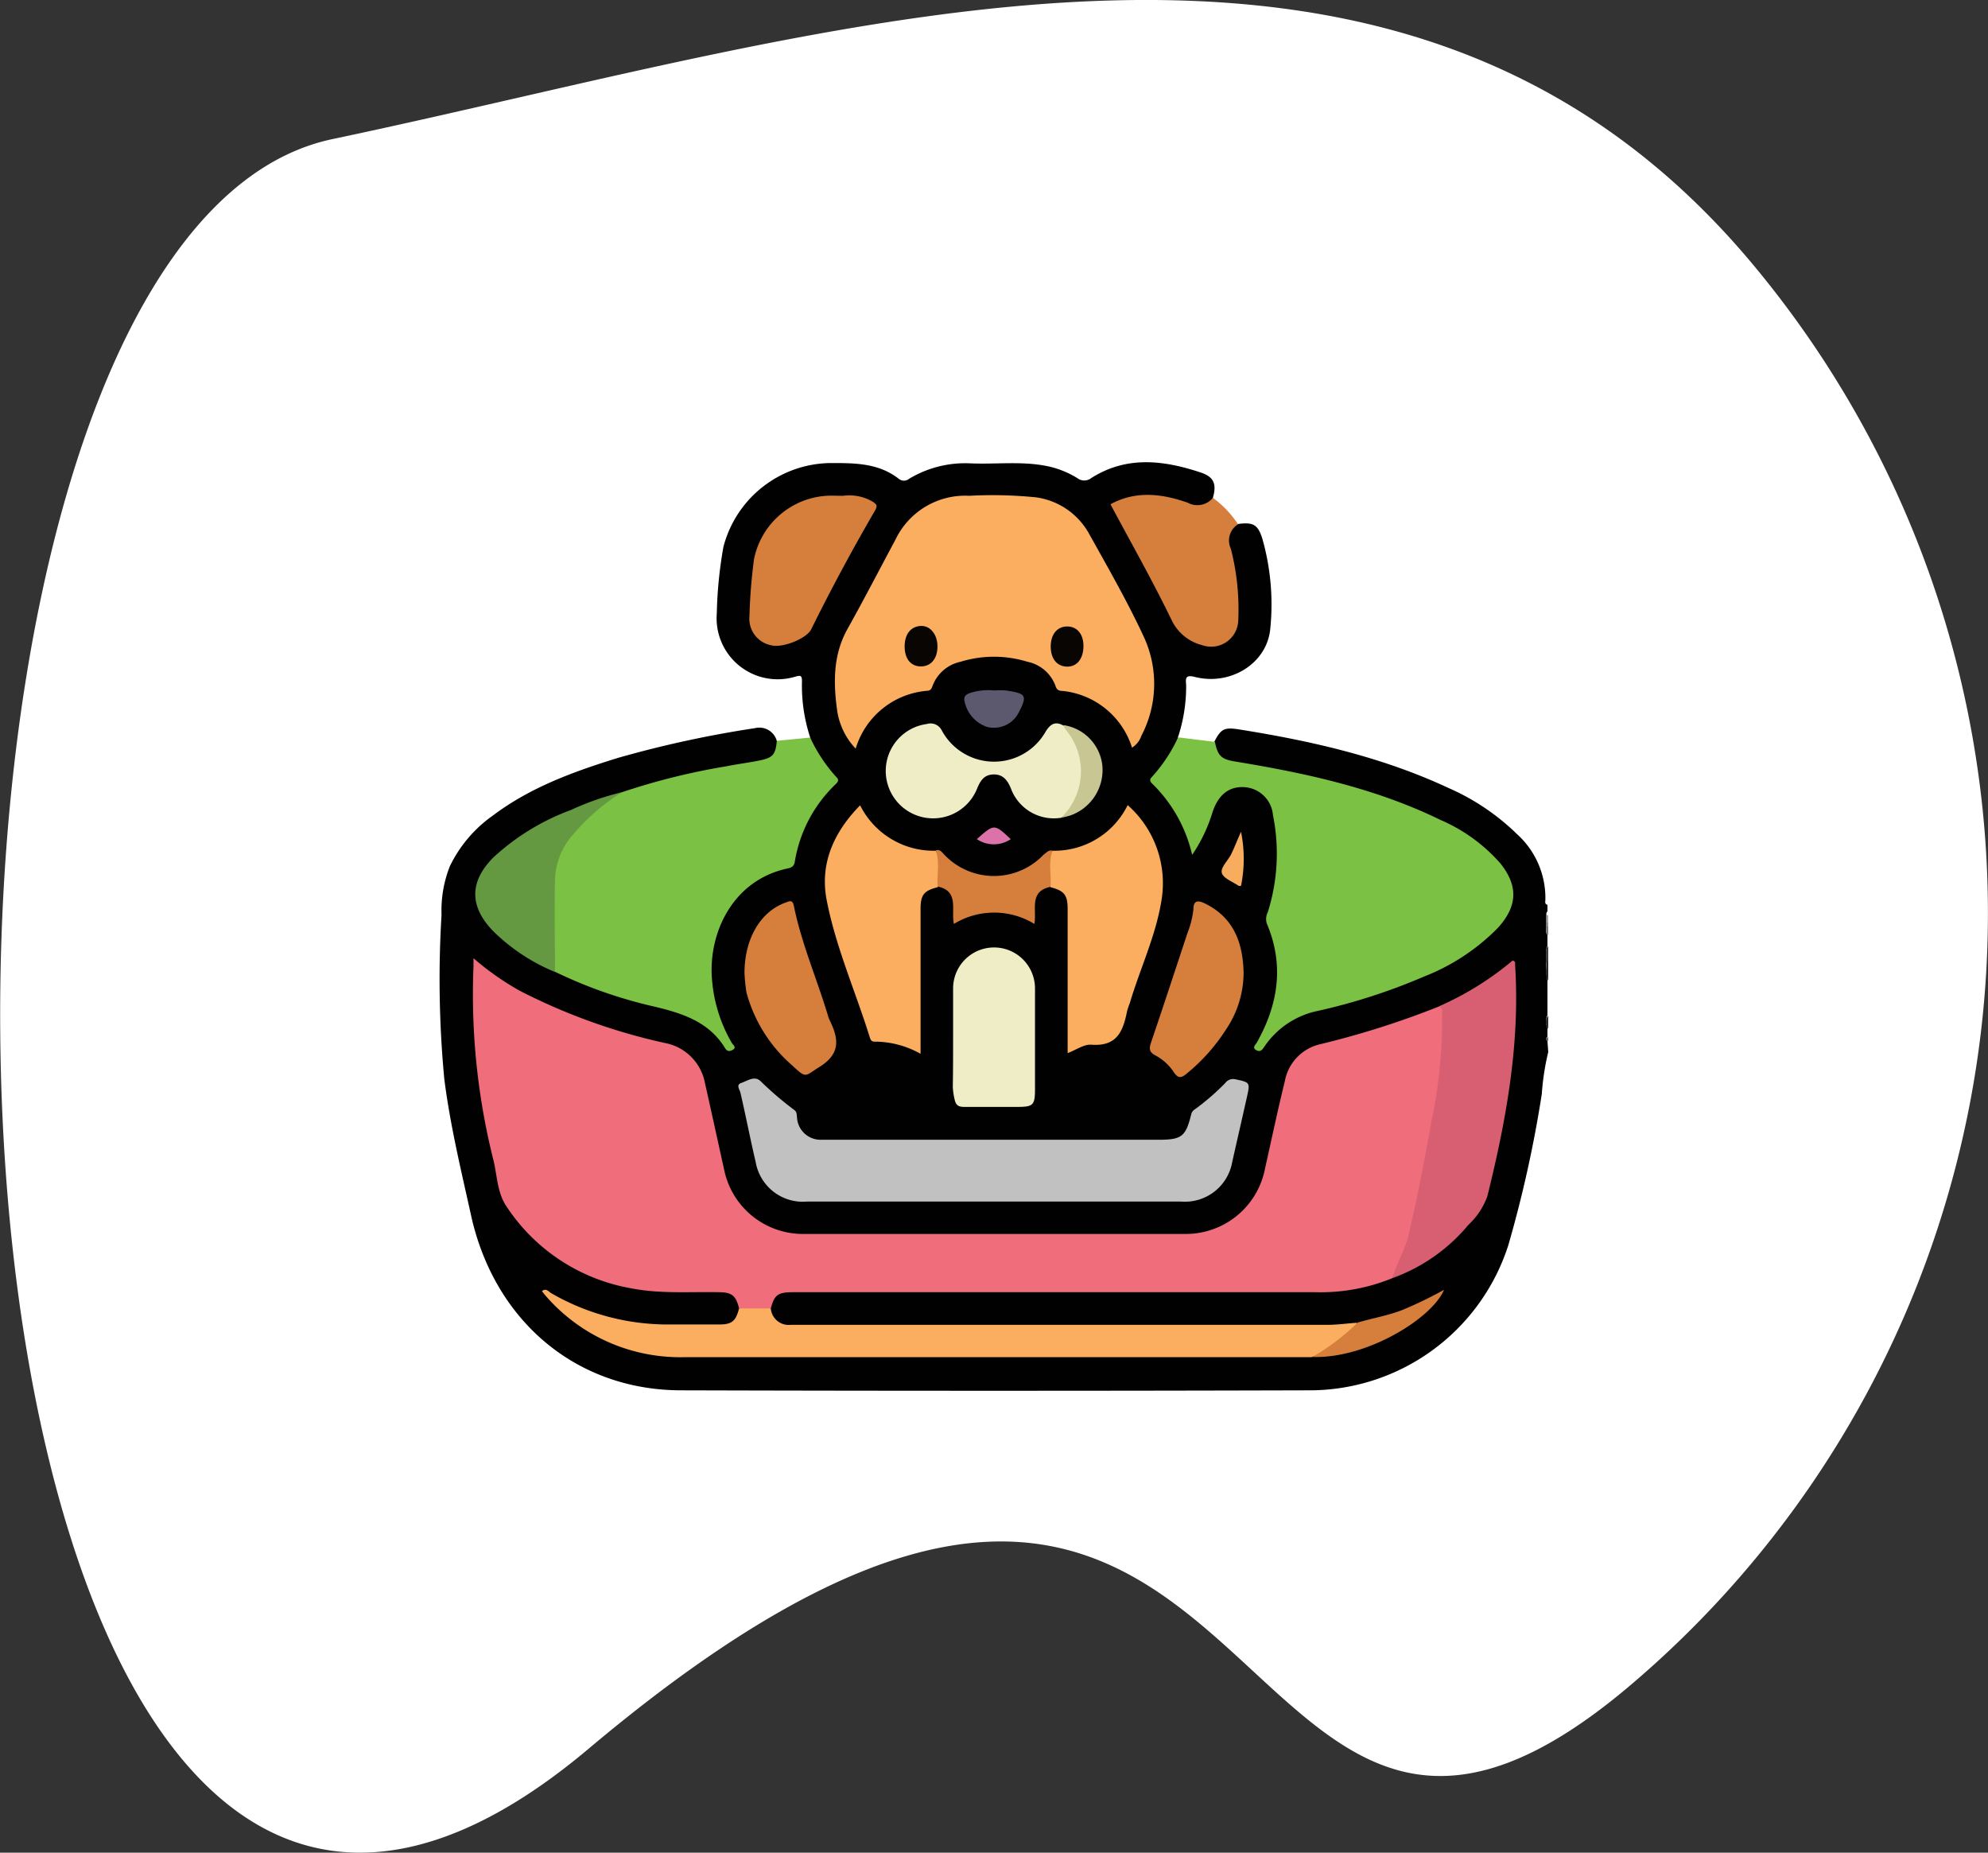 <svg xmlns="http://www.w3.org/2000/svg" viewBox="0 0 200.99 187.29"><rect x="0" y="0" width="200.99" height="187.29" fill="#333333" stroke="none"/><defs><style>.cls-1{fill:#fff;}.cls-2{fill:#010101;}.cls-3{fill:#292727;}.cls-4{fill:#3d3b3a;}.cls-5{fill:#2a2929;}.cls-6{fill:#7a7676;}.cls-7{fill:#a7a4a4;}.cls-8{fill:#928e8e;}.cls-9{fill:#6c6969;}.cls-10{fill:#7ac144;}.cls-11{fill:#d67f3d;}.cls-12{fill:#f06d7b;}.cls-13{fill:#fbae5f;}.cls-14{fill:#c0c1c0;}.cls-15{fill:#d75f71;}.cls-16{fill:#eeedc5;}.cls-17{fill:#649941;}.cls-18{fill:#5c596e;}.cls-19{fill:#c8c693;}.cls-20{fill:#f7ac5e;}.cls-21{fill:#db72aa;}.cls-22{fill:#090502;}.cls-23{fill:#080502;}</style></defs><title>Ativo 1</title><g id="Camada_2" data-name="Camada 2"><g id="Camada_1-2" data-name="Camada 1"><g id="Group_55" data-name="Group 55"><path id="Path_30" data-name="Path 30" class="cls-1" d="M59.5,176.79C-11,236.15-17.8,24.89,33.62,14.06S141-16.57,177.15,26.65a102.35,102.35,0,0,1-12.56,143.92C121.49,206.84,130.06,117.42,59.5,176.79Z"/></g><path class="cls-2" d="M156.53,106.35a25.3,25.3,0,0,0-.65,4.23,122.6,122.6,0,0,1-3.39,15.31,21.12,21.12,0,0,1-20.36,14.66q-31.62.09-63.24,0c-10.67,0-19-7.07-21.31-17.89-1-4.51-2.08-9-2.66-13.58a107,107,0,0,1-.28-16.6,12.14,12.14,0,0,1,.84-4.91,13.39,13.39,0,0,1,4.33-5.11C53.61,79.59,58,78,62.5,76.61a110.71,110.71,0,0,1,13.83-3,1.83,1.83,0,0,1,2.21,1.3,1.58,1.58,0,0,1-1.27,2.17,41.63,41.63,0,0,1-4.18.79,82.54,82.54,0,0,0-10,2.45,35,35,0,0,0-12.23,5.84,7,7,0,0,0-1.48,1.6c-1.49,2.19-1.36,3.93.43,5.91A19.88,19.88,0,0,0,56.23,98a55,55,0,0,0,11.27,3.8,10,10,0,0,1,5.81,3.61c.08.11.15.26.4.19a13.34,13.34,0,0,0-.8-1.76,12.75,12.75,0,0,1-.42-10.18,9.7,9.7,0,0,1,6.45-6.05,1.58,1.58,0,0,0,1.27-1.39,13.76,13.76,0,0,1,3.33-6.43c.63-.72.74-1.22.06-2a6.1,6.1,0,0,1-1.69-3.24,16.83,16.83,0,0,1-.83-5.68c0-.59-.14-.62-.69-.46A6.17,6.17,0,0,1,72.47,62a43.23,43.23,0,0,1,.67-6.72A11.32,11.32,0,0,1,84,46.81c2.44,0,4.81,0,6.85,1.58a.83.83,0,0,0,1.08,0,11,11,0,0,1,6.15-1.55c2.47.11,5-.21,7.41.21a9.38,9.38,0,0,1,3.44,1.29,1.14,1.14,0,0,0,1.38,0c3.59-2.29,7.34-1.82,11.1-.57,1.34.45,1.61,1.19,1.21,2.57-.47,1-1.22,1.29-2.44.81a12.57,12.57,0,0,0-5.15-.73,4.87,4.87,0,0,0-.76.06c-1.5.25-1.67.61-1,1.92,1.86,3.42,3.82,6.79,5.46,10.32A4.22,4.22,0,0,0,122.23,65a2.56,2.56,0,0,0,2.69-2.76,28.59,28.59,0,0,0-.75-6.71,3.13,3.13,0,0,1-.17-.85c0-.83.22-1.52,1.17-1.71,1.52-.2,2,.05,2.45,1.47a24.25,24.25,0,0,1,.81,9.08c-.3,3.53-4,5.82-7.6,4.92-.87-.22-1,0-.91.75a16.26,16.26,0,0,1-.83,5.35,6.36,6.36,0,0,1-1.74,3.33c-.52.67-.61,1.14,0,1.78a14.28,14.28,0,0,1,3.3,5.94,13.37,13.37,0,0,0,1.72-3.68,3.47,3.47,0,0,1,2.27-2.48,3.26,3.26,0,0,1,4.15,2.23,15,15,0,0,1,.58,5.07,18,18,0,0,1-.91,5.59,1.8,1.8,0,0,0,.07,1.29,13.14,13.14,0,0,1-.77,11,1.67,1.67,0,0,0-.3,1.26c2-3.24,5.22-3.84,8.37-4.66a44.86,44.86,0,0,0,12-4.83,15.46,15.46,0,0,0,3.08-2.44c2.32-2.39,2.35-4.68,0-7.08a17.85,17.85,0,0,0-4.44-3.16,56.78,56.78,0,0,0-14.63-5.06c-2.35-.53-4.71-1-7.09-1.36a2.41,2.41,0,0,1-2-1.34.77.77,0,0,1,0-.92c.7-1.35,1-1.53,2.6-1.27,7.26,1.16,14.39,2.78,21.1,5.91a23.25,23.25,0,0,1,6.93,4.67,8.69,8.69,0,0,1,2.86,6.61c0,.19-.1.45.21.53v.66c-.16.15-.1.35-.11.53v1c0,.29-.1.59.11.86v1.09c-.24.51-.05,1-.11,1.56a7,7,0,0,0,.11,1.94v3.5a1.68,1.68,0,0,0,0,1.32v.87a.28.28,0,0,0,0,.44Z"/><path class="cls-3" d="M156.53,99.13c-.43-.62-.13-1.32-.21-2,.08-.1.15-.09.21,0Z"/><path class="cls-4" d="M156.53,97.16h-.21c.08-.51-.22-1.07.21-1.53Z"/><path class="cls-5" d="M156.53,104a1,1,0,0,1,0-1.32Z"/><path class="cls-6" d="M156.53,94.54c-.34-.24-.19-.58-.19-.89.07-.08.13-.09.19,0Z"/><path class="cls-7" d="M156.35,93.22v-.66c.06-.09.12-.09.18,0v.65Q156.44,93.37,156.35,93.22Z"/><path class="cls-8" d="M156.35,93.22h.18v.44h-.19C156.34,93.51,156.35,93.36,156.35,93.22Z"/><path class="cls-9" d="M156.53,105.26c-.28-.15-.24-.29,0-.44Z"/><path class="cls-10" d="M122.83,75c.3,1.46.67,1.77,2.15,2,7.11,1.17,14.12,2.7,20.66,5.89a17,17,0,0,1,6.05,4.39c1.83,2.29,1.74,4.35-.28,6.55A21.3,21.3,0,0,1,144,98.71a60.48,60.48,0,0,1-10.75,3.48,8.58,8.58,0,0,0-5.4,3.59c-.22.32-.41.63-.86.37s0-.58.09-.78c2.17-3.86,2.76-7.84,1-12a1.5,1.5,0,0,1,.09-1.14,19.6,19.6,0,0,0,.53-9.82,3.09,3.09,0,0,0-3-2.84c-1.49-.05-2.54.81-3.11,2.53a15.92,15.92,0,0,1-2.06,4.32,14.61,14.61,0,0,0-4-7.16c-.25-.24-.36-.44-.07-.72a15.77,15.77,0,0,0,2.65-4Z"/><path class="cls-10" d="M62.87,80.09a67.94,67.94,0,0,1,10.54-2.62c1.1-.22,2.22-.36,3.32-.58,1.42-.28,1.67-.59,1.81-2l3.37-.33a15.77,15.77,0,0,0,2.65,4c.3.28.17.47-.07.71a13.94,13.94,0,0,0-4.14,7.87c-.07.45-.36.58-.75.66C74,89,71.53,94.47,72,99.19a15,15,0,0,0,2,6.26c.11.18.52.44.06.69-.28.15-.53.18-.74-.16-1.64-2.7-4.34-3.55-7.2-4.23a46.55,46.55,0,0,1-10-3.51,2.2,2.2,0,0,1-.3-1.46c0-2,.12-4,0-6-.3-3.93,1.51-6.75,4.41-9.1A11.54,11.54,0,0,1,62.87,80.09Z"/><path class="cls-11" d="M125.17,53a1.93,1.93,0,0,0-.73,2.47,24.62,24.62,0,0,1,.75,7.25,2.74,2.74,0,0,1-3.65,2.5,4.69,4.69,0,0,1-3.06-2.48c-1.91-3.95-4.08-7.78-6.21-11.76,2.53-1.39,5.18-1.09,7.81-.16a2.05,2.05,0,0,0,2.55-.49A10.41,10.41,0,0,1,125.17,53Z"/><path class="cls-12" d="M140.77,129.21a19.09,19.09,0,0,1-7.76,1.42H80.19c-1.54,0-1.89.26-2.26,1.63a4.84,4.84,0,0,1-3.21,0c-.32-1.29-.73-1.61-2-1.63-3-.06-6,.19-9-.41a19,19,0,0,1-12.44-8.15c-1-1.41-1-3.09-1.36-4.66a68.73,68.73,0,0,1-2.05-19.69c0-.21,0-.41,0-.85a28.15,28.15,0,0,0,4.7,3.3,60.53,60.53,0,0,0,14.71,5.28,5.06,5.06,0,0,1,4,4.08c.65,2.86,1.27,5.74,1.91,8.61a8.13,8.13,0,0,0,8.22,6.6q19.14,0,38.3,0a8.15,8.15,0,0,0,8.19-6.63c.66-2.94,1.28-5.89,2-8.82a4.7,4.7,0,0,1,3.58-3.73,88.48,88.48,0,0,0,12.12-3.86c.78.11.55.75.57,1.19a29.92,29.92,0,0,1-.42,6.41c-.82,5.4-1.78,10.78-3.11,16.08A9.34,9.34,0,0,1,140.77,129.21Z"/><path class="cls-13" d="M114.45,75.58a8.24,8.24,0,0,0-7-5.73c-.36,0-.61-.09-.73-.49a3.83,3.83,0,0,0-2.84-2.46,11.49,11.49,0,0,0-6.77,0,3.88,3.88,0,0,0-2.84,2.47c-.09.25-.18.43-.5.46a8.24,8.24,0,0,0-7.26,5.85,7.07,7.07,0,0,1-1.87-3.85c-.39-2.79-.42-5.57,1-8.17,1.68-3,3.27-6.08,4.9-9.12A7.81,7.81,0,0,1,98,50.12a43.56,43.56,0,0,1,6.76.16A7.25,7.25,0,0,1,110.13,54c1.89,3.39,3.83,6.77,5.47,10.29a11.3,11.3,0,0,1-.21,10.1A2.26,2.26,0,0,1,114.45,75.58Z"/><path class="cls-14" d="M100.39,121.47H81.58a4.84,4.84,0,0,1-5.18-4c-.55-2.33-1-4.68-1.54-7-.07-.33-.49-.81.1-1s1.31-.76,1.93-.18a33.49,33.49,0,0,0,3.4,2.91c.29.2.25.49.29.77a2.38,2.38,0,0,0,2.36,2.25c.33,0,.66,0,1,0h33.14c2.4,0,2.79-.3,3.36-2.59.08-.34.33-.46.55-.62a24.63,24.63,0,0,0,2.88-2.52,1,1,0,0,1,1-.39c1.5.32,1.53.31,1.2,1.78-.49,2.2-1,4.4-1.49,6.59a4.86,4.86,0,0,1-5.17,4Z"/><path class="cls-13" d="M74.72,132.27h3.21a1.81,1.81,0,0,0,2,1.66l54.24,0c1,0,2-.14,3-.21.09.71-.58.85-.94,1.2a9,9,0,0,1-3.65,2.28c-.4,0-.8,0-1.2,0H69.12a18,18,0,0,1-13.92-6.17c-.14-.16-.27-.33-.41-.51.41-.31.64,0,.89.18a23.5,23.5,0,0,0,12.19,3.19c1.6,0,3.21,0,4.81,0C74,133.91,74.4,133.54,74.72,132.27Z"/><path class="cls-15" d="M140.77,129.21c.44-1.5,1.27-2.83,1.64-4.37.89-3.76,1.61-7.56,2.29-11.36a49.69,49.69,0,0,0,1.1-10.67c0-.38.15-.81-.27-1.1a30.76,30.76,0,0,0,7.4-4.61c.33.09.24.3.25.46.51,8-.91,15.71-2.81,23.39a7.45,7.45,0,0,1-1.92,2.88A17.83,17.83,0,0,1,140.77,129.21Z"/><path class="cls-13" d="M94.8,89.69c-1.39.35-1.73.77-1.73,2.2v14.64a9.48,9.48,0,0,0-4.66-1.23c-.36,0-.41-.26-.49-.49C86.48,100.2,84.5,95.74,83.58,91c-.71-3.67.69-6.85,3.38-9.59A8.3,8.3,0,0,0,94.6,86,3.7,3.7,0,0,1,94.8,89.69Z"/><path class="cls-13" d="M106.41,86a8.24,8.24,0,0,0,7.6-4.61A10.53,10.53,0,0,1,117.43,91c-.57,3.6-2.17,6.92-3.2,10.39a8.09,8.09,0,0,0-.28.83c-.4,2-1,3.59-3.61,3.39-.75-.06-1.54.53-2.4.85V91.9c0-1.43-.34-1.85-1.73-2.21A3.7,3.7,0,0,1,106.41,86Z"/><path class="cls-16" d="M96.36,104.84c0-1.64,0-3.28,0-4.92a4.14,4.14,0,1,1,8.28,0c0,3.39,0,6.78,0,10.16,0,1.68-.18,1.82-1.88,1.82s-3.5,0-5.24,0c-.56,0-.87-.12-1-.73a6.82,6.82,0,0,1-.19-1.28C96.36,108.19,96.36,106.51,96.36,104.84Z"/><path class="cls-11" d="M85.24,50.12a4.7,4.7,0,0,1,3,.6c.41.28.5.41.22.9q-3.43,5.9-6.45,12c-.46.93-2.85,1.9-4,1.62a2.73,2.73,0,0,1-2.24-2.93,55.39,55.39,0,0,1,.46-5.77,8,8,0,0,1,7.55-6.43C84.24,50.1,84.67,50.12,85.24,50.12Z"/><path class="cls-16" d="M107.28,82.67a4.63,4.63,0,0,1-5.09-3c-.34-.8-.79-1.4-1.74-1.38s-1.32.62-1.64,1.37a4.79,4.79,0,1,1-5.1-6.47,1.26,1.26,0,0,1,1.51.66,6,6,0,0,0,10.52.07c.5-.79,1-1,1.76-.58C110.34,75.37,110.18,81,107.28,82.67Z"/><path class="cls-11" d="M75.27,98.36c0-3.45,1.61-6.21,4.16-7.12.39-.14.7-.32.83.34.77,3.78,2.31,7.33,3.42,11a3.09,3.09,0,0,0,.18.51c.9,1.84,1.21,3.38-1,4.76-1.49.92-1.31,1.22-2.68-.07a14.87,14.87,0,0,1-4.71-7.45A18.19,18.19,0,0,1,75.27,98.36Z"/><path class="cls-11" d="M125.73,98.3a10.31,10.31,0,0,1-1.83,5.85,18.78,18.78,0,0,1-3.92,4.38c-.61.53-.93.44-1.33-.18a5.14,5.14,0,0,0-1.86-1.67c-.63-.34-.62-.71-.41-1.31,1.25-3.68,2.46-7.37,3.68-11.06a9.23,9.23,0,0,0,.6-2.42c0-.89.49-.88,1.13-.57C124.72,92.74,125.65,95.28,125.73,98.3Z"/><path class="cls-17" d="M62.87,80.09a21.55,21.55,0,0,0-5.33,4.75A7.22,7.22,0,0,0,56.11,89c-.07,3.09,0,6.17,0,9.26a19.44,19.44,0,0,1-6.24-4.12c-2.42-2.49-2.43-5,0-7.45a23.51,23.51,0,0,1,7.86-4.81A27.39,27.39,0,0,1,62.87,80.09Z"/><path class="cls-11" d="M106.41,86c-.44,1.19-.1,2.43-.2,3.65-2.2.46-1.38,2.28-1.63,3.75a7.81,7.81,0,0,0-8.14,0c-.3-1.43.56-3.32-1.64-3.78-.1-1.22.24-2.46-.2-3.65.45-.15.64.2.89.45a6.92,6.92,0,0,0,10,0C105.77,86.23,106,85.89,106.41,86Z"/><path class="cls-11" d="M132.67,137.18a22.21,22.21,0,0,0,4.59-3.48c1.49-.44,3-.69,4.49-1.26a41.09,41.09,0,0,0,4.24-2.05C144.82,133.23,138.24,137.36,132.67,137.18Z"/><path class="cls-18" d="M100.5,69.8a8,8,0,0,1,1.2,0c2,.31,2.25.44,1.23,2.35a2.81,2.81,0,0,1-3.19,1.32,3.48,3.48,0,0,1-2.25-2.72c0-.45.24-.56.54-.68A5.89,5.89,0,0,1,100.5,69.8Z"/><path class="cls-19" d="M107.28,82.67a6.52,6.52,0,0,0,.48-8.89,3.67,3.67,0,0,1-.26-.48,4.64,4.64,0,0,1,3.94,4,4.87,4.87,0,0,1-3.21,5.13A9.39,9.39,0,0,1,107.28,82.67Z"/><path class="cls-20" d="M125.47,84.09a13.75,13.75,0,0,1,0,5.46.55.55,0,0,1-.24,0c-.6-.42-1.55-.75-1.7-1.3s.61-1.23.93-1.87S125.12,84.84,125.47,84.09Z"/><path class="cls-21" d="M98.76,84.83c1.76-1.56,1.76-1.56,3.43,0A3.07,3.07,0,0,1,98.76,84.83Z"/><path class="cls-22" d="M109.54,65.29c0,1.3-.65,2.13-1.68,2.1s-1.64-.83-1.63-2.06.67-2,1.66-2S109.53,64.07,109.54,65.29Z"/><path class="cls-23" d="M91.46,65.36c0-1.24.6-2,1.58-2.08s1.75.84,1.74,2.09-.68,2-1.68,2S91.46,66.61,91.46,65.36Z"/></g></g></svg>